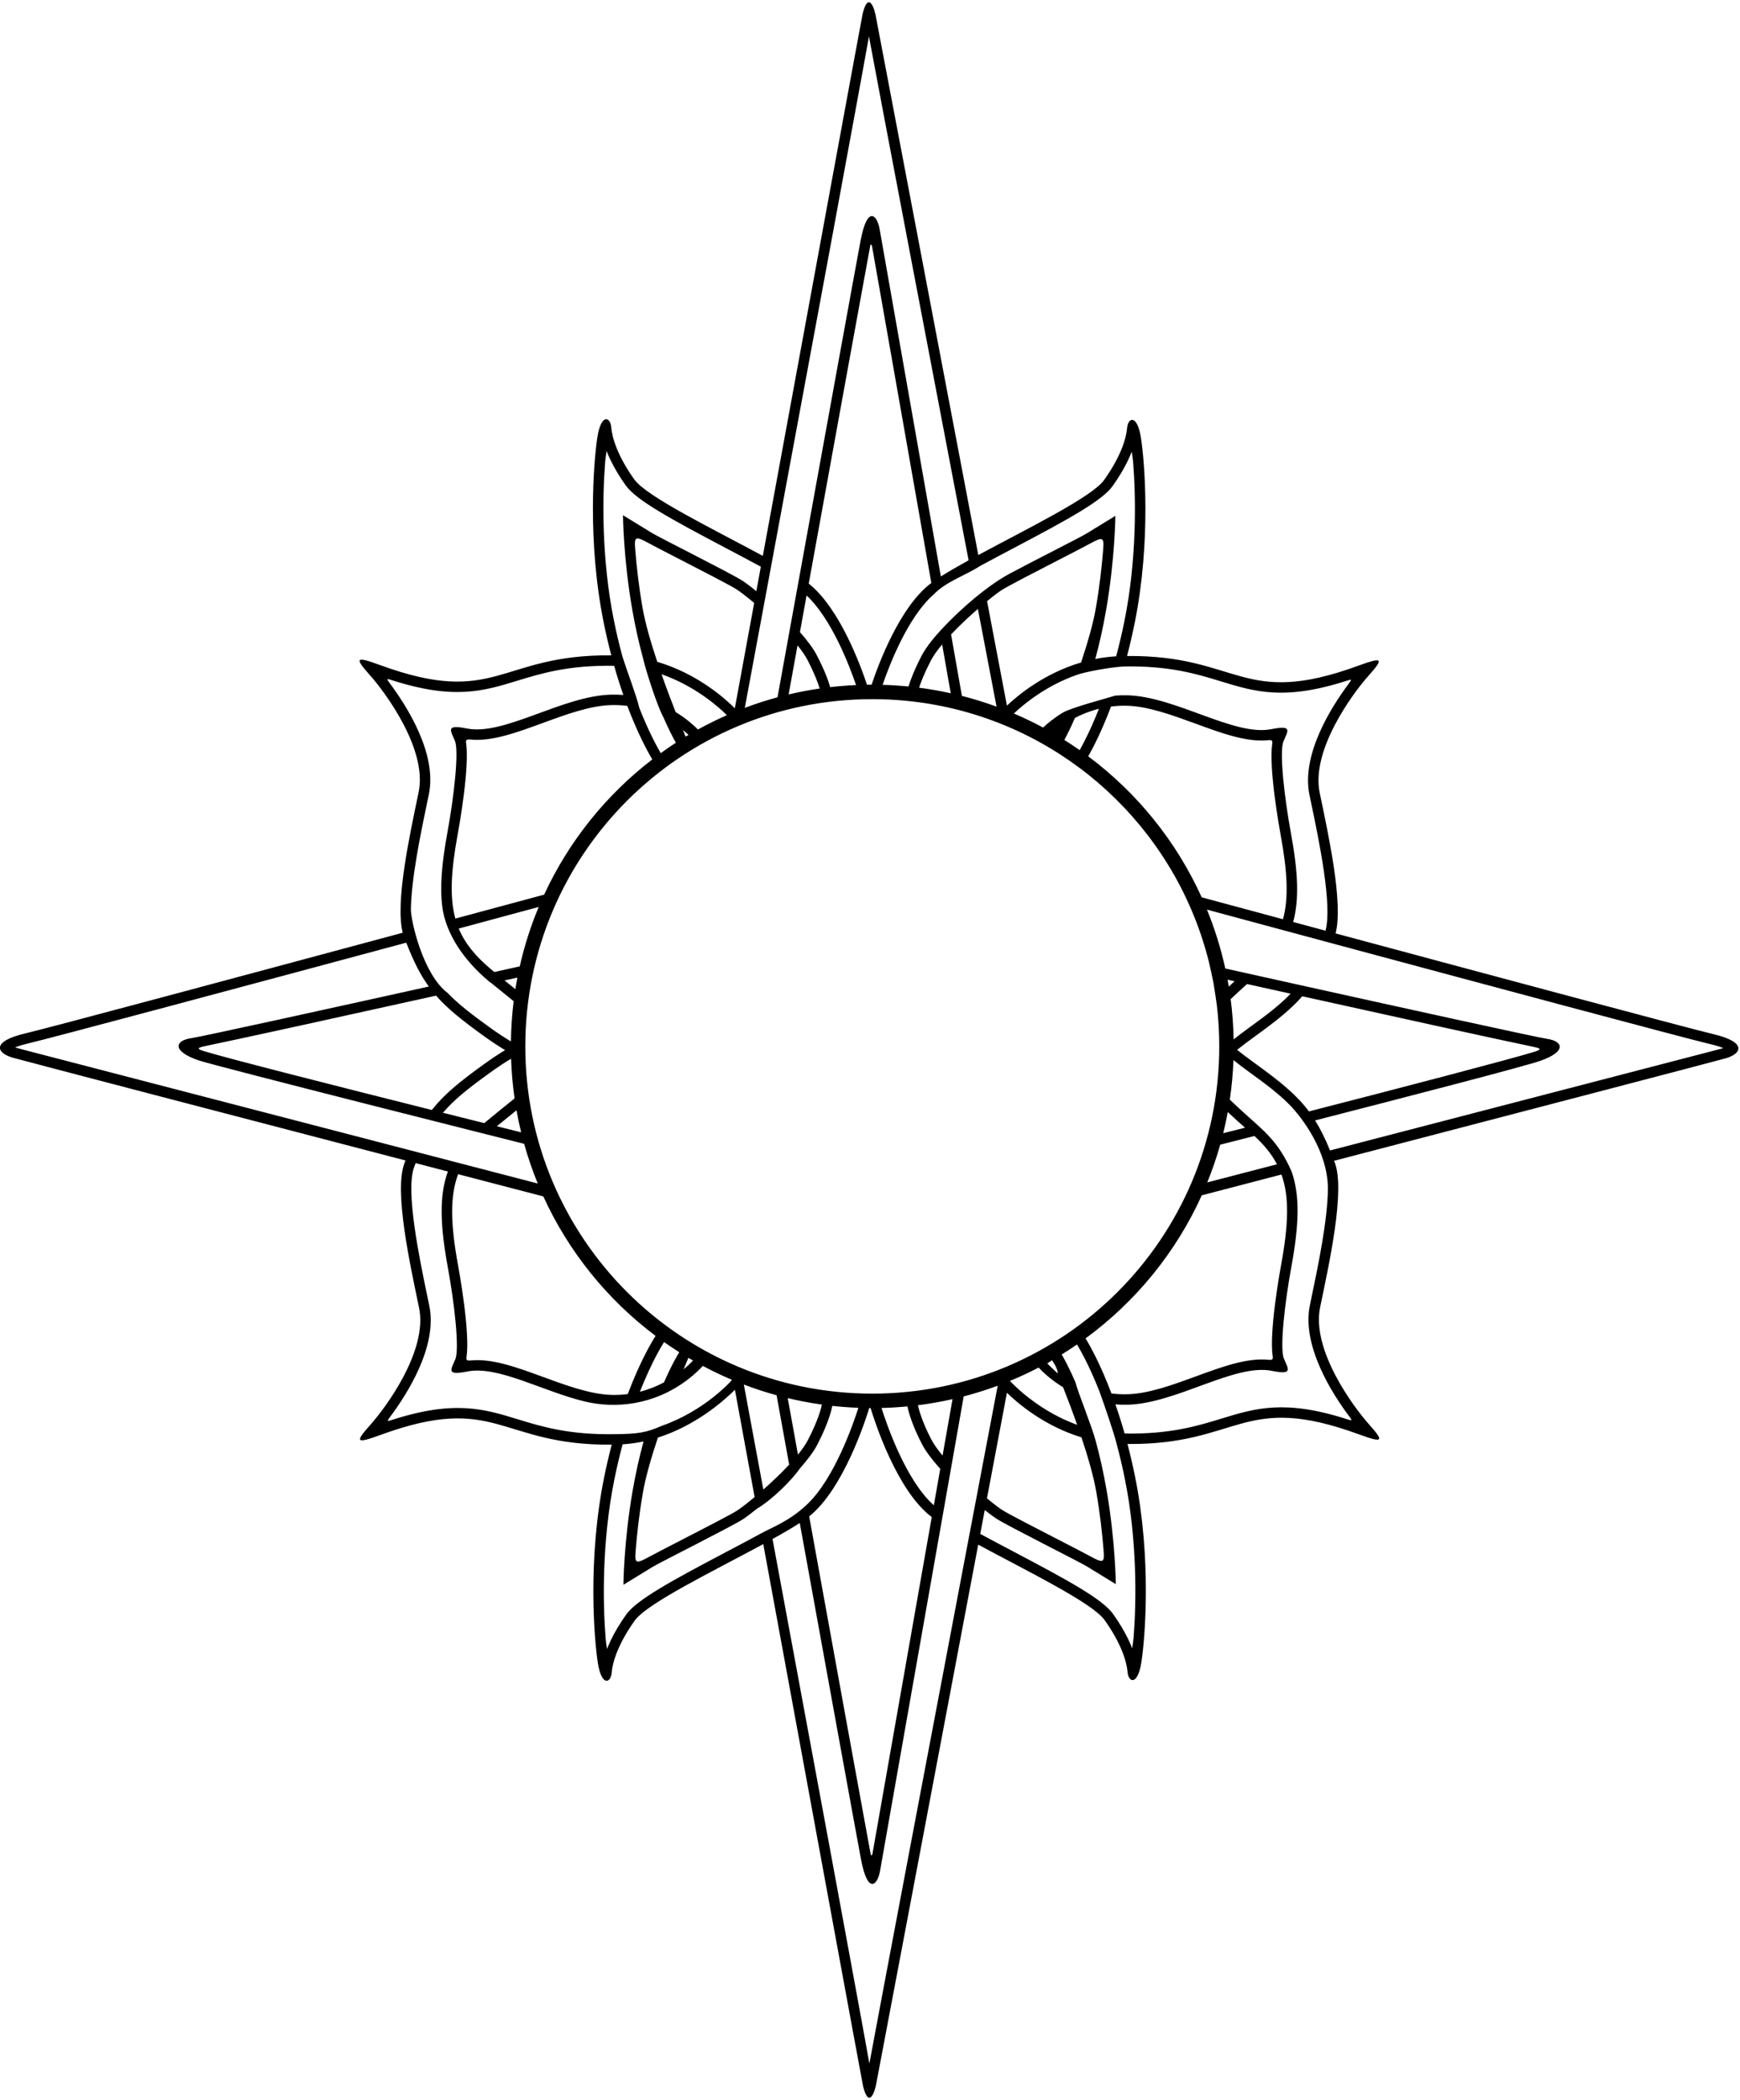 <?xml version="1.0" encoding="UTF-8"?>
<svg xmlns="http://www.w3.org/2000/svg" xmlns:xlink="http://www.w3.org/1999/xlink" width="500pt" height="603pt" viewBox="0 0 500 603" version="1.1">
<g id="surface1">
<path style=" stroke:none;fill-rule:nonzero;fill:rgb(0%,0%,0%);fill-opacity:1;" d="M 492.172 296.902 C 485.754 295.402 425.852 279.336 383.789 268.02 C 386.07 259.262 381.656 239.371 379.223 227.641 C 376.68 215.387 388.73 199.113 393.176 194.117 C 397.617 189.121 397.551 188.512 390.301 191.16 C 356.836 203.391 356.223 188.09 323.863 188.367 C 324.641 185.41 325.383 182.25 326.062 178.879 C 330.812 155.344 328.926 132.52 327.855 125.699 C 326.781 118.879 324.137 119.863 323.887 122.863 C 323.637 125.863 322.086 131.086 317.27 137.832 C 313.77 142.734 295.289 151.746 281.121 159.379 C 269.738 99.539 251.711 4.777 251.582 4.203 C 250.852 0.934 249.266 -1.715 247.875 4 C 247.684 4.781 230.32 99.172 219.203 159.621 C 204.938 151.902 185.816 142.637 182.254 137.645 C 177.438 130.895 175.887 125.676 175.637 122.676 C 175.387 119.676 172.738 118.688 171.668 125.508 C 170.598 132.328 168.707 155.152 173.457 178.691 C 174.137 182.059 174.879 185.223 175.656 188.176 C 143.297 187.902 142.684 203.203 109.223 190.973 C 101.973 188.32 101.906 188.934 106.348 193.93 C 110.789 198.926 122.844 215.195 120.301 227.449 C 117.867 239.18 113.453 259.07 115.73 267.828 C 73.355 279.227 13.727 295.227 7.348 296.715 C -2.652 299.047 -0.984 302.379 3.684 303.715 C 6.73 304.586 71.777 321.555 116.52 333.219 C 116.41 333.496 116.305 333.773 116.199 334.059 C 113.176 342.133 117.883 363.297 120.426 375.551 C 122.969 387.805 110.914 404.074 106.473 409.07 C 102.031 414.066 102.098 414.68 109.348 412.027 C 142.812 399.797 143.422 415.098 175.781 414.824 C 175.004 417.777 174.262 420.941 173.582 424.309 C 168.832 447.848 170.723 470.672 171.793 477.492 C 172.863 484.312 175.512 483.324 175.762 480.324 C 176.012 477.324 177.562 472.105 182.379 465.355 C 185.941 460.363 205.062 451.098 219.328 443.379 C 230.445 503.832 247.809 598.219 248 599 C 249.391 604.715 250.977 602.066 251.707 598.793 C 251.836 598.227 269.746 503.543 281.094 443.539 C 295.285 451.188 313.883 460.246 317.395 465.168 C 322.211 471.914 323.762 477.137 324.012 480.137 C 324.262 483.137 326.906 484.121 327.98 477.301 C 329.051 470.48 330.938 447.656 326.188 424.121 C 325.508 420.75 324.766 417.59 323.992 414.633 C 356.348 414.91 356.961 399.609 390.426 411.84 C 397.676 414.488 397.742 413.879 393.301 408.883 C 388.855 403.887 376.805 387.613 379.348 375.359 C 381.891 363.105 386.598 341.941 383.574 333.867 C 383.504 333.68 383.434 333.5 383.363 333.316 C 428.094 321.652 492.801 304.77 495.84 303.902 C 500.508 302.57 502.172 299.234 492.172 296.902 Z M 350.848 195.652 C 360.594 198.637 369.105 201.242 387.086 195.441 C 388.402 195.016 388.5 195.066 387.668 196.176 C 382.641 202.867 373.867 216.602 376.285 228.25 L 376.742 230.449 C 379.062 241.543 382.879 259.82 380.898 267.242 C 377.664 266.371 374.559 265.539 371.602 264.742 C 373.398 258.16 372.973 250.199 370.949 239.203 C 369.098 229.141 367.562 215.879 368.812 212.879 C 370.062 209.879 371.57 208.125 365.32 209.375 C 354.699 211.5 338.008 200.074 324.066 199.652 C 322.801 199.613 321.578 199.656 320.398 199.746 C 318.836 200.305 307.707 203.191 305.367 204.652 C 302.859 206.184 300.965 207.762 299.734 208.91 C 297.004 207.445 294.203 206.098 291.34 204.879 C 294.215 202.16 300.594 196.883 309.43 193.789 C 311.707 192.941 319.125 191.555 323.039 191.371 C 336.117 191.148 343.941 193.535 350.848 195.652 Z M 358.84 295.168 C 357.062 296.449 355.637 297.547 354.492 298.461 C 354.418 294.551 354.133 290.688 353.637 286.895 C 355.031 285.582 356.781 283.957 358.348 282.559 C 361.898 283.348 366.156 284.289 370.863 285.332 C 367.902 288.438 364.148 291.34 358.84 295.168 Z M 374.219 286.074 C 397.723 291.277 429.926 298.379 440.707 300.602 C 443.262 301.129 442.68 301.473 440.711 302.074 C 433.781 304.191 402.434 312.395 376.133 319.137 C 372.629 314.449 368.078 310.703 360.723 305.398 C 358.508 303.805 356.797 302.492 355.484 301.449 C 356.777 300.426 358.453 299.145 360.594 297.602 C 366.762 293.156 370.957 289.805 374.219 286.074 Z M 353.098 283.305 C 352.988 282.641 352.871 281.977 352.75 281.312 C 353.371 281.453 354.047 281.602 354.766 281.762 C 354.199 282.281 353.641 282.801 353.098 283.305 Z M 352.809 319.309 C 354.41 320.809 356.273 322.523 357.762 323.816 C 355.535 324.379 353.438 324.906 351.5 325.391 C 351.992 323.387 352.434 321.355 352.809 319.309 Z M 360.469 326.184 C 363.297 328.801 365.434 331.422 366.945 334.316 C 358.098 336.617 351.051 338.449 346.914 339.523 C 348.344 336.004 349.594 332.387 350.637 328.688 C 352.742 328.152 356.156 327.281 360.469 326.184 Z M 365.719 389.492 C 365.848 390.359 365.559 390.562 364.508 390.453 C 358.363 389.828 351.211 392.449 343.672 395.211 C 337.023 397.645 330.152 400.164 324.102 400.348 C 322.449 400.398 320.879 400.309 319.383 400.121 C 316.242 391.793 313.289 386.516 311.945 384.312 C 326.328 373.781 337.906 359.645 345.336 343.227 C 349.91 342.035 358.035 339.918 368.234 337.258 C 370.516 343.613 370.289 351.492 368.125 363.254 C 367.738 365.363 364.66 382.488 365.719 389.492 Z M 250.656 400.172 C 195.594 400.172 150.949 355.531 150.949 300.465 C 150.949 245.398 195.594 200.758 250.656 200.758 C 290.316 200.758 324.566 223.914 340.629 257.441 C 340.98 258.176 341.691 259.793 341.719 259.801 C 341.973 260.367 342.223 260.941 342.465 261.516 C 344.477 266.246 346.129 271.172 347.395 276.246 C 347.629 277.184 348.586 281.613 348.703 282.258 C 348.977 283.754 349.629 288.309 349.68 288.758 C 350.129 292.598 350.363 296.504 350.363 300.465 C 350.363 355.531 305.723 400.172 250.656 400.172 Z M 290.199 396.523 C 293.02 395.363 295.777 394.082 298.465 392.684 C 299.242 393.535 301.645 396 305.492 398.348 C 306.742 401.516 308.156 405.246 309.527 409.133 C 299.199 405.406 292.184 398.605 290.199 396.523 Z M 310.758 412.719 C 312.613 418.258 314.238 423.859 315.023 428.387 C 316.113 434.656 316.746 440.492 317.117 445.086 C 317.418 448.824 317.105 448.965 313.016 446.73 C 311.594 445.949 308.676 444.445 304.207 442.148 C 297.863 438.887 289.973 434.824 288.023 433.602 C 287.176 433.066 285.57 431.859 283.609 430.246 C 286.203 416.523 288.25 405.711 289.344 399.926 C 292.723 403.199 300.277 409.539 310.758 412.719 Z M 300.938 391.5 C 301.312 391.289 301.961 390.789 302.332 390.578 C 302.617 391.254 303.75 392.414 304 394.375 C 303.02 393.578 301.43 391.996 300.938 391.5 Z M 253.305 404.289 C 255.812 404.23 258.293 404.07 260.754 403.836 C 261.105 405.539 262.109 409.195 264.914 414.633 C 266.035 416.805 267.945 419.273 270.188 421.758 L 268.344 432.227 C 260.344 425.156 254.824 409.098 253.305 404.289 Z M 267.746 435.609 L 250.664 532.551 C 250.664 532.551 250.281 532.902 250.23 532.629 C 248.531 523.547 239.094 471.621 232.52 435.422 C 242.477 427.492 248.883 407.281 249.781 404.312 C 249.91 404.312 250.039 404.316 250.172 404.316 C 251.27 407.965 257.719 428.125 267.746 435.609 Z M 267.578 413.254 C 265.094 408.441 264.121 405.09 263.758 403.504 C 267.129 403.078 270.449 402.492 273.711 401.754 L 270.855 417.953 C 269.469 416.285 268.316 414.684 267.578 413.254 Z M 213.746 397.566 C 216.816 398.734 219.953 399.762 223.156 400.637 C 223.48 402.41 224.844 409.926 226.773 420.562 C 224.461 423.051 221.812 425.555 219.352 427.719 C 216.59 412.863 214.535 401.805 213.746 397.566 Z M 216.844 429.871 C 214.574 431.77 212.691 433.195 211.75 433.789 C 209.801 435.016 201.906 439.074 195.562 442.336 C 191.098 444.633 188.18 446.137 186.754 446.918 C 182.664 449.156 182.355 449.012 182.656 445.273 C 183.023 440.684 183.656 434.844 184.746 428.578 C 185.539 424.02 187.18 418.375 189.051 412.797 C 199.68 409.414 207.59 402.621 211.184 399.082 C 212.297 405.141 214.312 416.094 216.844 429.871 Z M 226.355 401.461 C 229.57 402.23 232.848 402.852 236.172 403.312 C 235.988 404.258 235.18 407.66 232.191 413.445 C 231.523 414.738 230.516 416.18 229.301 417.676 C 227.902 409.984 226.855 404.203 226.355 401.461 Z M 199.145 390.664 C 198.699 391.145 197.781 392.078 196.43 393.191 C 197.051 391.684 197.535 390.539 197.812 389.887 C 198.258 390.148 198.695 390.41 199.145 390.664 Z M 131.648 363.441 C 129.453 351.508 129.25 343.566 131.645 337.164 C 143.328 340.211 152.238 342.531 156.129 343.547 C 163.395 359.453 174.555 373.215 188.395 383.598 C 187.57 384.859 184.113 390.441 180.391 400.297 C 178.895 400.492 177.32 400.586 175.672 400.535 C 169.621 400.355 162.746 397.836 156.102 395.398 C 148.562 392.637 141.406 390.016 135.266 390.645 C 134.215 390.75 133.926 390.547 134.055 389.68 C 135.113 382.68 132.035 365.551 131.648 363.441 Z M 190.824 385.363 C 192.254 386.371 193.711 387.344 195.191 388.281 C 194.703 389.062 192.969 391.961 190.801 396.945 C 188.801 398.008 186.484 398.965 183.879 399.629 C 187.117 391.43 190.012 386.641 190.824 385.363 Z M 140.805 308.02 C 143.34 306.191 145.363 304.898 146.863 304.008 C 146.992 307.863 147.332 311.664 147.871 315.398 C 145.594 317.227 141.555 320.48 139.32 322.359 C 139.266 322.406 139.215 322.449 139.156 322.496 C 135.434 321.57 131.438 320.57 127.285 319.527 C 130.461 315.75 134.559 312.527 140.805 308.02 Z M 124.094 318.73 C 97.375 312.027 65.664 303.98 58.812 301.887 C 56.84 301.285 56.262 300.938 58.816 300.41 C 69.5 298.207 101.582 291.141 125.309 285.891 C 128.566 289.617 132.762 292.969 138.926 297.41 C 141.508 299.273 143.578 300.602 145.148 301.535 C 143.598 302.469 141.562 303.777 139.051 305.59 C 132.008 310.664 127.535 314.312 124.094 318.73 Z M 148.414 318.812 C 148.793 320.945 149.246 323.055 149.754 325.137 C 147.609 324.605 145.266 324.02 142.766 323.398 C 144.508 321.965 146.68 320.211 148.414 318.812 Z M 144.996 281.527 C 146.391 281.219 147.629 280.941 148.684 280.711 C 148.469 281.812 148.273 282.918 148.098 284.031 C 147.137 283.262 146.059 282.391 144.996 281.527 Z M 149.355 277.484 C 147.625 277.871 145.133 278.426 142.043 279.109 C 141.715 278.84 141.402 278.578 141.125 278.344 C 136.648 274.586 133.621 270.945 131.824 266.625 C 141.945 263.898 150.074 261.703 154.801 260.426 C 152.516 265.891 150.684 271.594 149.355 277.484 Z M 133.93 213.32 C 133.801 212.453 134.09 212.25 135.141 212.355 C 141.281 212.984 148.438 210.363 155.977 207.602 C 162.621 205.164 169.496 202.645 175.547 202.465 C 177.195 202.41 178.766 202.504 180.262 202.691 C 183.215 210.512 186 215.645 187.438 218.062 C 174.184 228.246 163.461 241.555 156.363 256.891 C 152.488 257.934 143.129 260.457 130.848 263.762 C 129.191 257.719 129.559 250.238 131.523 239.559 C 131.91 237.449 134.988 220.32 133.93 213.32 Z M 208.879 205.355 C 206.035 206.609 203.262 207.98 200.559 209.473 C 199.434 208.336 197.266 206.363 194.152 204.465 C 192.898 201.273 191.473 197.516 190.094 193.602 C 199.723 196.973 206.438 202.941 208.879 205.355 Z M 188.871 190.039 C 187.023 184.516 185.406 178.938 184.621 174.422 C 183.531 168.156 182.898 162.316 182.527 157.727 C 182.23 153.988 182.539 153.844 186.629 156.082 C 188.055 156.863 190.973 158.367 195.438 160.66 C 201.781 163.926 209.676 167.984 211.625 169.211 C 212.566 169.805 214.449 171.23 216.719 173.129 C 214.258 186.512 212.289 197.23 211.156 203.383 C 208.469 200.68 200.488 193.469 188.871 190.039 Z M 197.844 211.023 C 197.566 211.188 197.289 211.352 197.016 211.516 C 196.785 210.965 196.52 210.332 196.227 209.613 C 196.867 210.137 197.41 210.617 197.844 211.023 Z M 245.992 196.715 C 243.488 196.824 241.012 197.023 238.559 197.309 C 238.074 195.586 237.027 192.625 234.73 188.18 C 233.68 186.141 231.93 183.836 229.867 181.512 C 230.457 178.25 231.098 174.719 231.773 170.992 C 238.938 177.656 244.07 191.09 245.992 196.715 Z M 232.395 167.578 C 238.969 131.379 248.406 79.453 250.105 70.371 C 250.156 70.098 250.539 70.449 250.539 70.449 L 267.621 167.391 C 258.562 174.141 252.387 190.82 250.461 196.605 C 250.016 196.605 249.574 196.617 249.133 196.621 C 247.316 191.141 241.297 174.641 232.395 167.578 Z M 232.066 189.555 C 234.09 193.473 235.07 196.133 235.543 197.703 C 232.523 198.145 229.547 198.711 226.617 199.406 C 227.188 196.27 228.07 191.391 229.176 185.324 C 230.391 186.82 231.398 188.262 232.066 189.555 Z M 264.109 197.469 C 264.625 195.863 265.602 193.336 267.453 189.746 C 268.191 188.316 269.344 186.711 270.73 185.047 L 273.199 199.066 C 270.215 198.402 267.184 197.867 264.109 197.469 Z M 286.367 202.906 C 283.121 201.719 279.797 200.688 276.406 199.824 C 275.793 196.332 274.695 190.105 273.297 182.172 C 275.73 179.594 278.496 177.023 281 174.852 C 283.477 187.805 285.395 197.828 286.367 202.906 Z M 283.641 172.621 C 285.531 171.074 287.074 169.918 287.895 169.398 C 289.848 168.176 297.738 164.113 304.082 160.852 C 308.551 158.555 311.465 157.051 312.891 156.27 C 316.98 154.035 317.293 154.176 316.992 157.914 C 316.621 162.508 315.988 168.344 314.898 174.613 C 314.117 179.125 312.496 184.703 310.652 190.23 C 300.211 193.309 292.711 199.441 289.348 202.617 C 288.258 196.898 286.223 186.203 283.641 172.621 Z M 305.848 212.473 C 306.648 210.984 307.711 208.867 308.895 206.133 C 310.879 205.105 313.184 204.172 315.781 203.527 C 313.613 209.023 311.598 212.992 310.254 215.402 C 308.812 214.391 307.344 213.414 305.848 212.473 Z M 312.711 217.172 C 314.25 214.453 316.691 209.684 319.258 202.879 C 320.754 202.691 322.324 202.602 323.973 202.652 C 330.027 202.836 336.898 205.355 343.547 207.789 C 351.086 210.551 358.238 213.172 364.379 212.547 C 365.434 212.438 365.723 212.641 365.59 213.508 C 364.535 220.512 367.609 237.637 368 239.746 C 369.965 250.43 370.328 257.91 368.672 263.953 C 357.879 261.047 349.477 258.785 345.316 257.66 C 338.02 241.551 326.73 227.633 312.711 217.172 Z M 281.711 162.473 C 284.68 160.863 287.84 159.195 290.965 157.551 C 306.832 149.195 316.684 143.816 319.711 139.574 C 321.609 136.914 323.012 134.504 324.047 132.371 C 324.508 131.422 324.883 130.535 325.211 129.699 C 325.402 130.906 325.562 132.039 325.625 132.855 C 326.422 142.996 326.695 160.594 323.121 178.285 C 322.391 181.922 321.578 185.305 320.73 188.453 C 318.656 188.578 316.656 188.836 314.738 189.219 C 315.879 185.02 316.953 180.324 317.855 175.125 C 320.418 160.371 320.504 148.129 320.504 148.129 C 320.504 148.129 314.188 152.004 312.078 153.285 C 310.398 154.305 297.246 160.926 290.203 164.684 C 281.855 169.141 271.68 178.926 267.523 184.242 C 266.398 185.684 265.453 187.078 264.789 188.367 C 262.652 192.508 261.598 195.355 261.074 197.121 C 258.613 196.879 256.125 196.719 253.613 196.648 C 255.648 190.754 260.918 177.172 268.215 170.77 C 271.859 166.941 277.461 165.25 281.711 162.473 Z M 219.227 175.281 L 221.867 161.078 C 231.801 107.613 247.117 25.062 249.695 10.457 C 252.844 27.488 268.309 108.465 278.332 160.895 C 275.328 162.547 272.598 164.113 270.359 165.531 C 263.355 125.816 253.227 68.375 252.758 65.746 C 252.039 61.715 249.25 58.781 247.289 69.105 C 246.039 75.707 236.449 128.461 229.691 165.684 L 226.648 182.438 C 225.164 190.602 224.02 196.922 223.422 200.223 C 220.227 201.086 217.09 202.102 214.023 203.258 C 215 198.02 216.855 188.047 219.227 175.281 Z M 173.895 132.668 C 173.961 131.852 174.117 130.719 174.309 129.512 C 174.637 130.348 175.016 131.234 175.477 132.184 C 176.512 134.316 177.914 136.727 179.812 139.387 C 182.836 143.625 192.688 149.008 208.559 157.363 C 211.973 159.16 215.43 160.98 218.633 162.727 C 218.191 165.129 217.762 167.473 217.34 169.746 C 215.547 168.297 214.07 167.207 213.223 166.672 C 209.723 164.473 189.551 154.379 187.441 153.098 C 185.332 151.812 179.02 147.941 179.02 147.941 C 179.02 147.941 179.102 160.18 181.664 174.938 C 182.57 180.137 183.641 184.828 184.781 189.027 C 185.707 192.941 188.891 202.832 190.629 205.941 C 192.105 209.355 193.387 211.801 194.215 213.27 C 192.738 214.23 191.285 215.227 189.863 216.258 C 188.574 214.047 186.262 209.727 183.738 203.336 C 182.734 199.242 180.371 193.336 178.789 188.266 C 177.941 185.117 177.133 181.734 176.398 178.098 C 172.828 160.402 173.098 142.805 173.895 132.668 Z M 122.777 230.262 L 123.238 228.059 C 125.652 216.41 116.879 202.68 111.855 195.988 C 111.02 194.879 111.117 194.828 112.438 195.254 C 130.418 201.055 138.926 198.445 148.672 195.461 C 155.578 193.348 163.402 190.961 176.48 191.184 C 177.34 194.215 178.234 197.008 179.125 199.559 C 177.941 199.465 176.723 199.426 175.457 199.465 C 161.512 199.887 144.82 211.312 134.203 209.188 C 127.953 207.938 129.457 209.691 130.707 212.691 C 131.957 215.691 130.422 228.949 128.57 239.016 C 126.953 247.812 126.355 254.664 127.102 260.422 C 128.086 267.988 133.191 275.762 140.695 281.953 L 141.266 282.355 C 143.371 284.082 145.922 286.133 147.605 287.484 C 147.133 291.277 146.867 295.133 146.816 299.035 C 145.309 298.145 143.258 296.836 140.68 294.98 C 135.371 291.152 131.621 288.25 128.664 285.148 C 121.504 279.809 118.047 264.238 118.074 261.195 C 118.164 252.359 120.941 239.055 122.777 230.262 Z M 7.543 301.629 C 5.879 301.195 4.832 300.922 4.508 300.828 C 4.438 300.809 4.379 300.789 4.316 300.77 C 5.117 300.438 6.297 300.039 8.031 299.633 C 14.516 298.121 74.301 282.098 116.742 270.684 C 118.816 276 120.766 279.898 123.223 283.277 C 95.676 289.371 57.898 297.688 54.957 298.105 C 50.289 298.773 49.289 301.773 56.957 304.441 C 61.594 306.055 148.297 327.867 150.613 328.441 C 151.703 332.336 153.012 336.137 154.527 339.836 C 150.965 338.906 21.418 305.215 7.543 301.629 Z M 148.797 407.539 C 139.051 404.555 130.543 401.945 112.562 407.746 C 111.246 408.172 111.145 408.121 111.98 407.012 C 117.008 400.32 125.777 386.59 123.363 374.941 L 122.902 372.738 C 120.496 361.207 116.465 341.906 119.008 335.109 C 119.152 334.727 119.297 334.352 119.438 333.98 C 122.652 334.82 125.75 335.629 128.695 336.395 C 126.172 343.375 126.461 351.82 128.695 363.984 C 130.551 374.051 132.082 387.309 130.832 390.309 C 129.582 393.309 128.078 395.062 134.328 393.812 C 143.066 392.066 155.918 399.492 167.965 402.41 C 176.73 404.535 187.773 403.527 197.332 396.355 C 199.805 394.504 201.391 392.852 201.965 392.219 C 204.68 393.66 207.465 394.996 210.32 396.199 L 210.023 396.586 C 209.926 396.699 202.402 405.133 190.219 409.398 C 185.73 411.359 183.465 411.754 176.605 411.816 C 163.527 412.039 155.703 409.652 148.797 407.539 Z M 218.758 440.273 C 215.555 442.02 212.098 443.84 208.684 445.637 C 192.812 453.992 182.961 459.375 179.938 463.613 C 178.039 466.273 176.637 468.684 175.602 470.816 C 175.141 471.766 174.762 472.652 174.438 473.488 C 174.242 472.281 174.086 471.148 174.02 470.332 C 173.223 460.195 172.953 442.598 176.523 424.902 C 177.258 421.266 178.066 417.879 178.914 414.73 C 180.988 414.602 182.996 414.316 184.926 413.902 C 183.777 418.121 182.699 422.836 181.789 428.062 C 179.227 442.82 179.145 455.059 179.145 455.059 C 179.145 455.059 185.461 451.188 187.566 449.902 C 189.676 448.621 209.848 438.527 213.348 436.328 C 214.195 435.797 215.672 434.703 217.469 433.254 C 222.129 430.434 227.598 424.949 229.992 421.488 C 232.055 419.16 233.805 416.859 234.859 414.82 C 238.125 408.492 238.957 404.82 239.152 403.688 C 241.629 403.961 244.133 404.145 246.66 404.242 C 245.262 408.648 239.789 424.605 231.898 432 C 226.957 436.691 222.309 438.355 218.758 440.273 Z M 280.969 428.012 L 278.305 442.023 C 268.316 494.609 252.961 575.543 249.82 592.543 C 247.242 577.938 231.926 495.387 221.992 441.922 C 224.973 440.273 227.648 438.719 229.816 437.316 C 236.574 474.539 246.164 527.293 247.414 533.895 C 249.375 544.219 252.164 541.285 252.883 537.254 C 253.352 534.625 263.48 477.184 270.484 437.469 L 273.422 420.828 C 275.195 410.762 276.488 403.438 276.922 400.973 C 280.246 400.105 283.508 399.078 286.695 397.898 C 285.875 402.195 283.777 413.223 280.969 428.012 Z M 325.75 470.145 C 325.688 470.961 325.527 472.094 325.336 473.301 C 325.012 472.465 324.633 471.578 324.172 470.629 C 323.137 468.496 321.734 466.086 319.836 463.426 C 316.812 459.184 306.957 453.805 291.09 445.449 C 287.91 443.773 284.695 442.078 281.68 440.445 C 282.121 438.102 282.555 435.82 282.977 433.602 C 284.465 434.781 285.684 435.672 286.426 436.141 C 289.926 438.34 310.094 448.434 312.203 449.715 C 314.312 450.996 320.629 454.871 320.629 454.871 C 320.629 454.871 320.543 442.629 317.98 427.875 C 317.074 422.668 316 417.965 314.859 413.762 C 313.762 409.582 309.707 399.691 309.02 396.867 C 307.316 392.938 305.871 390.285 305.086 388.934 C 306.578 388.012 308.047 387.051 309.492 386.059 C 310.699 388.074 313.18 392.562 315.906 399.473 C 317.258 403.141 320.254 411.902 320.855 414.547 C 321.703 417.691 322.516 421.078 323.246 424.715 C 326.82 442.406 326.551 460.004 325.75 470.145 Z M 376.867 372.551 L 376.41 374.75 C 373.992 386.398 382.766 400.133 387.793 406.824 C 388.625 407.934 388.527 407.984 387.211 407.559 C 369.23 401.758 360.719 404.363 350.977 407.348 C 344.066 409.465 336.242 411.852 323.164 411.629 C 322.305 408.594 321.414 405.805 320.523 403.254 C 321.703 403.344 322.926 403.387 324.191 403.348 C 338.133 402.926 354.824 391.5 365.445 393.621 C 371.695 394.871 370.188 393.121 368.938 390.121 C 367.688 387.121 369.223 373.859 371.074 363.797 C 373.281 351.797 373.594 343.414 371.184 336.492 C 367.449 327.828 363.059 324.602 357.676 319.727 C 356.188 318.379 354.617 316.91 353.395 315.758 C 353.945 312.031 354.293 308.238 354.438 304.395 C 355.605 305.336 357.098 306.484 358.965 307.832 C 363.898 311.391 367.492 314.148 370.348 317.012 C 374.25 320.926 381.641 330.801 381.574 341.441 C 381.52 350.277 378.719 363.699 376.867 372.551 Z M 495.016 301.02 C 494.688 301.109 493.641 301.387 491.98 301.816 C 478.145 305.395 421.547 320.113 382.195 330.348 C 380.805 326.965 379.438 324.184 377.902 321.723 C 403.766 315.09 437.883 306.258 442.562 304.629 C 450.23 301.965 449.23 298.965 444.562 298.297 C 441.598 297.871 403.617 289.508 376.305 283.465 L 357.508 279.297 C 355.363 278.82 353.535 278.414 352.094 278.098 C 350.812 272.262 349.043 266.609 346.824 261.188 C 351.438 262.434 358.746 264.406 367.695 266.816 L 382.777 270.875 C 424.902 282.207 484.961 298.301 491.492 299.824 C 493.223 300.227 494.402 300.625 495.203 300.961 C 495.141 300.98 495.082 300.996 495.016 301.02 "/>
</g>
</svg>
